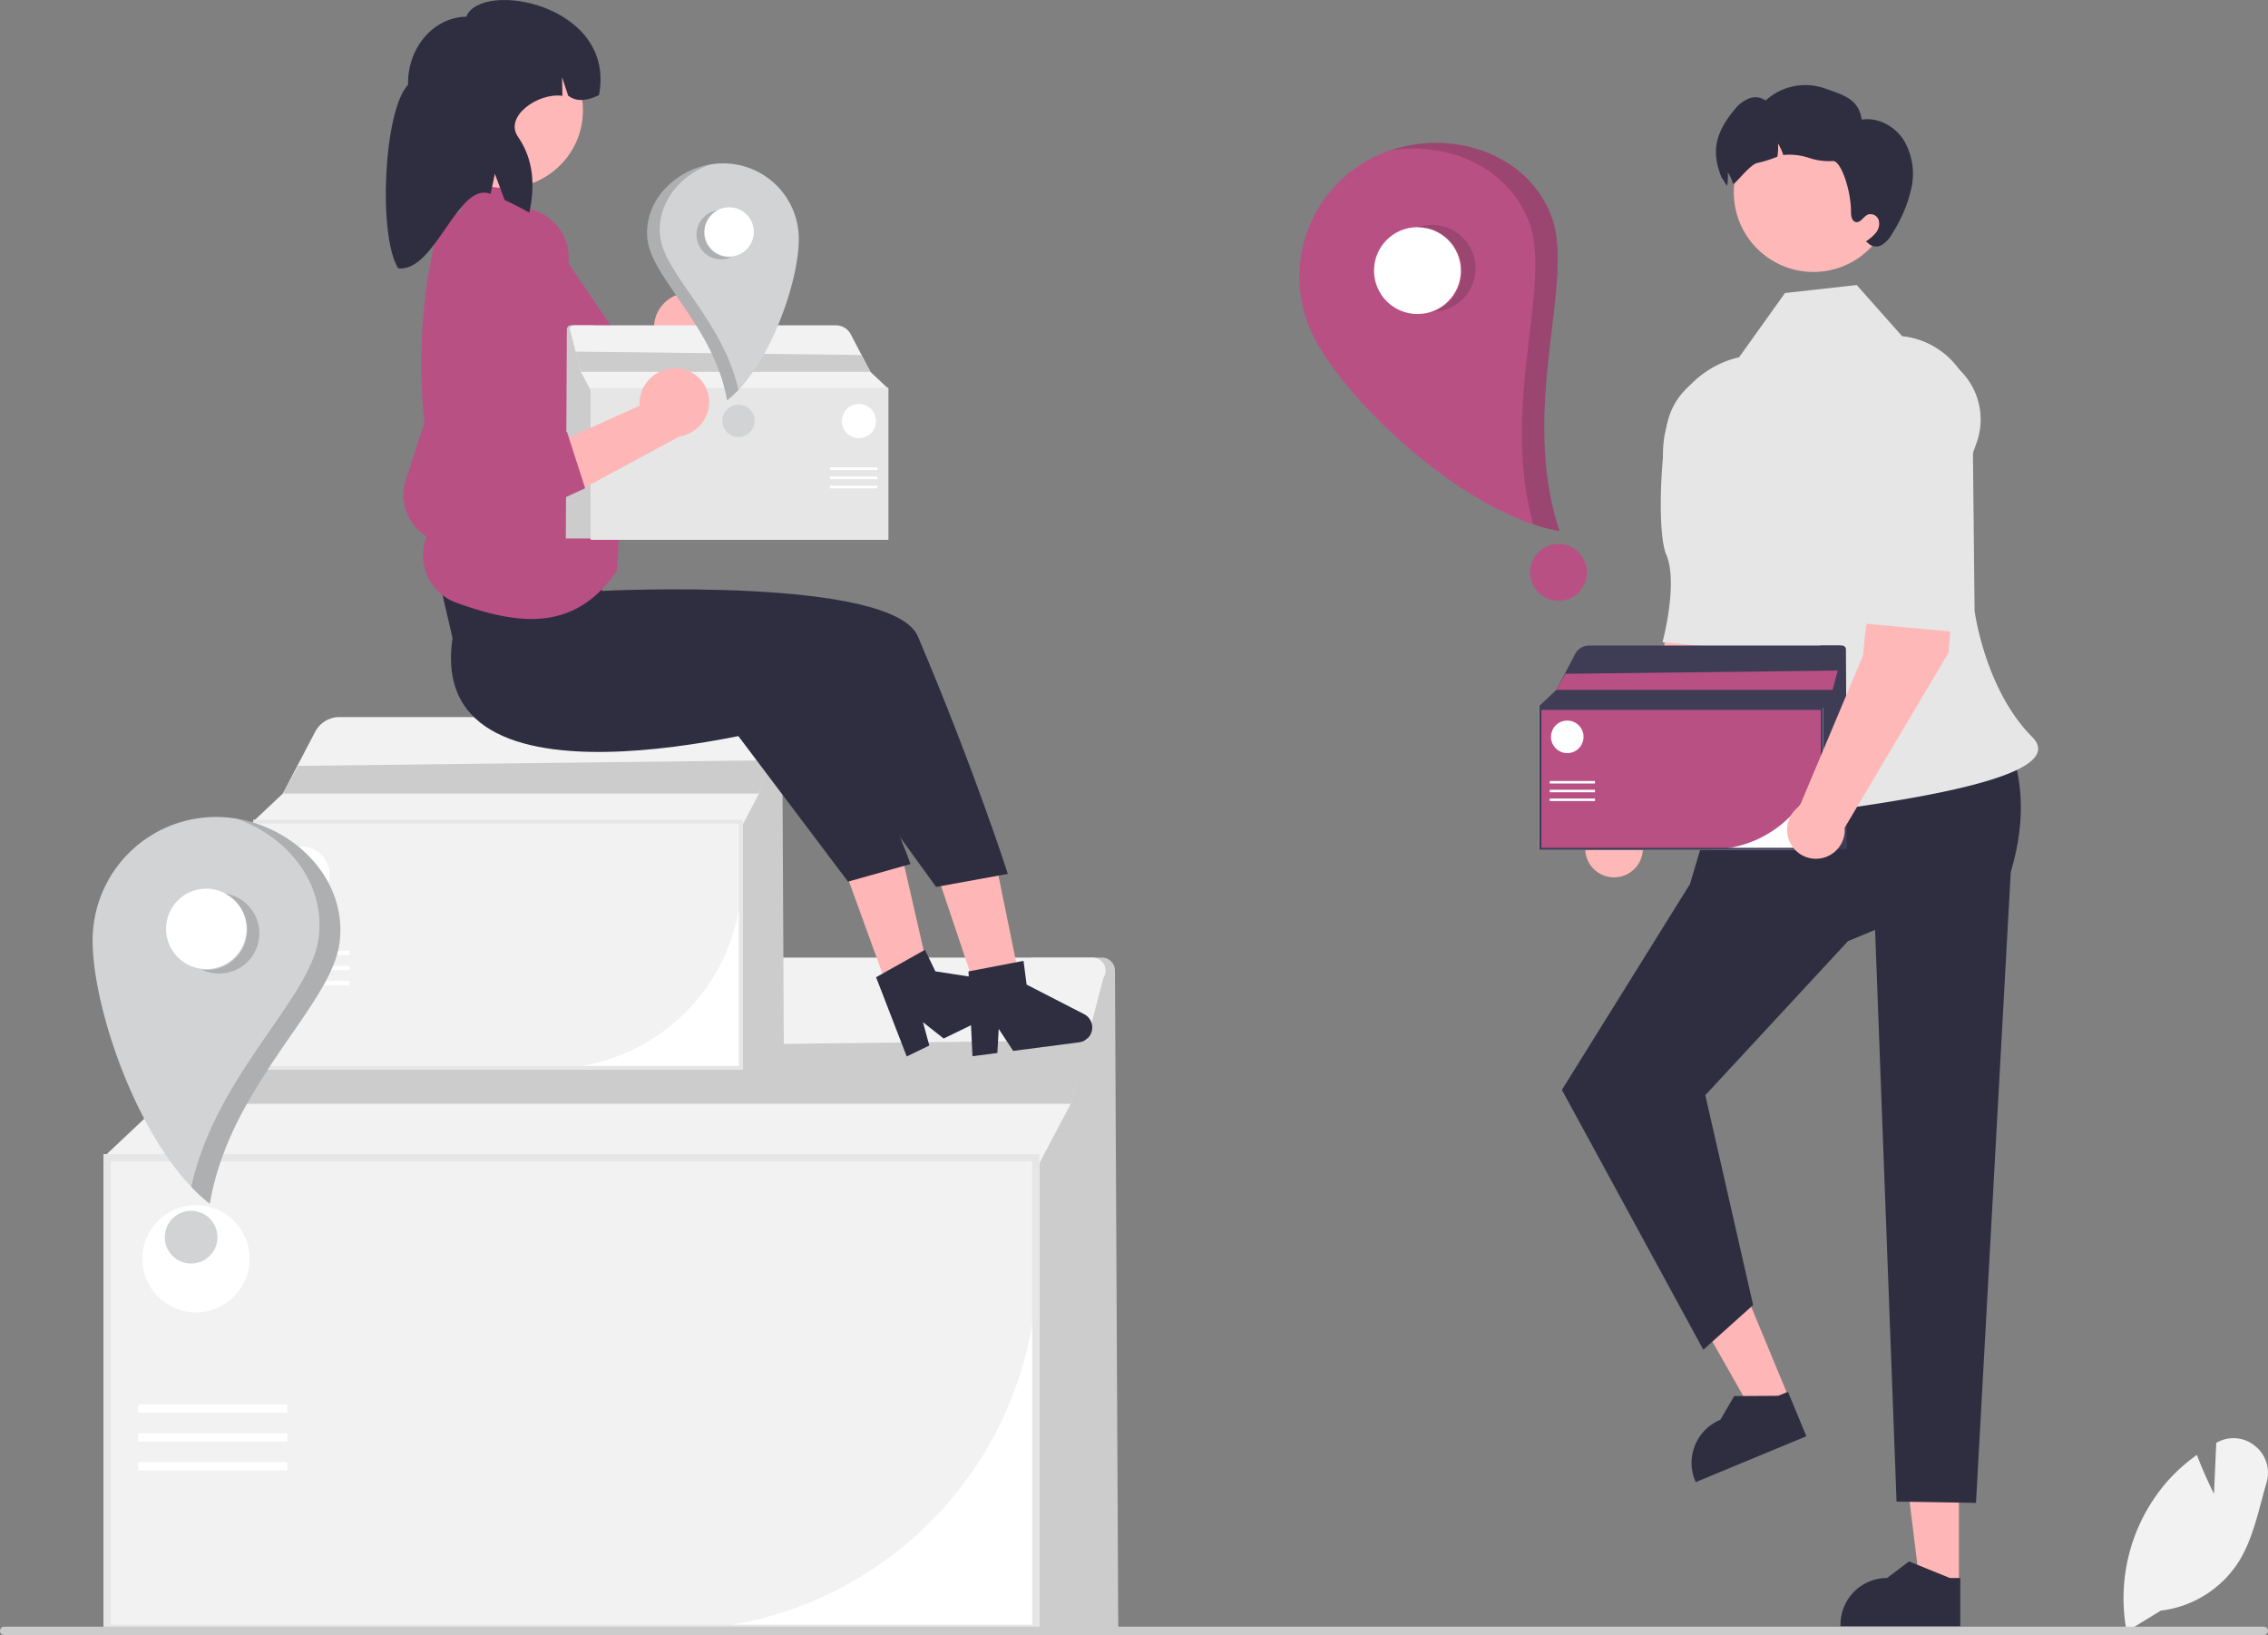 <svg id="undraw_deliveries_2r4y" xmlns="http://www.w3.org/2000/svg" width="526.896" height="379.813" viewBox="0 0 526.896 379.813">
  <rect x="0" y="0" width="526.896" height="379.813" fill="#808080" stroke="none"/>
  <path id="Path_195" data-name="Path 195" d="M591.274,645.2h-20.24V489.426h16.461a3.016,3.016,0,0,1,3.016,3Z" transform="translate(-331.485 -266.994)" fill="#ccc"/>
  <path id="Path_196" data-name="Path 196" d="M527.216,655.714H309.863V544.774H527.216Z" transform="translate(-285.775 -276.681)" fill="#fff"/>
  <path id="Path_197" data-name="Path 197" d="M441.634,655.389H310.363V545.274H526.891v24.857a85.354,85.354,0,0,1-85.257,85.258Z" transform="translate(-285.863 -276.768)" fill="#f2f2f2"/>
  <path id="Path_198" data-name="Path 198" d="M542.444,493.85h0a3.018,3.018,0,0,0-.253.652L534.7,523.391l-8.13,15.4h-215.7v-3.834l12.281-11.562,14.326-27.4a12.228,12.228,0,0,1,2.457-3.24h0a12.229,12.229,0,0,1,8.38-3.323h191.47a3.016,3.016,0,0,1,2.667,4.424Z" transform="translate(-285.95 -266.994)" fill="#f2f2f2"/>
  <path id="Path_199" data-name="Path 199" d="M527.216,655.714H309.863V544.774H527.216Zm-215.7-1.65H525.566V546.424H311.513Z" transform="translate(-285.775 -276.681)" fill="#e6e6e6"/>
  <path id="Path_200" data-name="Path 200" d="M260.64,292.9l-4,14.762H45.084l6.836-12.287Z" transform="translate(-7.89 -51.262)" fill="#ccc"/>
  <rect id="Rectangle_275" data-name="Rectangle 275" width="34.648" height="1.917" transform="translate(32.103 326.227)" fill="#fff"/>
  <rect id="Rectangle_276" data-name="Rectangle 276" width="34.648" height="1.917" transform="translate(32.103 332.938)" fill="#fff"/>
  <rect id="Rectangle_277" data-name="Rectangle 277" width="34.648" height="1.917" transform="translate(32.103 339.649)" fill="#fff"/>
  <circle id="Ellipse_55" data-name="Ellipse 55" cx="12.463" cy="12.463" r="12.463" transform="translate(33.061 279.943)" fill="#fff"/>
  <path id="Path_201" data-name="Path 201" d="M499.175,503.167H488.591V421.7H497.2a1.577,1.577,0,0,1,1.577,1.569Z" transform="translate(-317.056 -255.141)" fill="#ccc"/>
  <path id="Path_202" data-name="Path 202" d="M465.676,508.664H352.01V450.648H465.676Z" transform="translate(-293.152 -260.207)" fill="#fff"/>
  <path id="Path_203" data-name="Path 203" d="M420.92,508.494H352.272V450.909H465.506v13A44.636,44.636,0,0,1,420.92,508.494Z" transform="translate(-293.197 -260.253)" fill="#f2f2f2"/>
  <path id="Path_204" data-name="Path 204" d="M473.639,424.017h0a1.576,1.576,0,0,0-.132.341l-3.919,15.108-4.251,8.052h-112.8v-2.005l6.422-6.046,7.492-14.33a6.394,6.394,0,0,1,1.285-1.695h0a6.4,6.4,0,0,1,4.382-1.738h100.13a1.577,1.577,0,0,1,1.394,2.314Z" transform="translate(-293.243 -255.141)" fill="#f2f2f2"/>
  <path id="Path_205" data-name="Path 205" d="M465.676,508.664H352.01V450.648H465.676Zm-112.8-.863h111.94v-56.29H352.873Z" transform="translate(-293.152 -260.207)" fill="#e6e6e6"/>
  <path id="Path_206" data-name="Path 206" d="M192.379,214.071l-2.094,7.719H79.653l3.575-6.426Z" transform="translate(-13.941 -37.466)" fill="#ccc"/>
  <rect id="Rectangle_278" data-name="Rectangle 278" width="18.119" height="1.003" transform="translate(63.05 220.842)" fill="#fff"/>
  <rect id="Rectangle_279" data-name="Rectangle 279" width="18.119" height="1.003" transform="translate(63.05 224.352)" fill="#fff"/>
  <rect id="Rectangle_280" data-name="Rectangle 280" width="18.119" height="1.003" transform="translate(63.05 227.861)" fill="#fff"/>
  <circle id="Ellipse_56" data-name="Ellipse 56" cx="6.518" cy="6.518" r="6.518" transform="translate(63.551 196.638)" fill="#fff"/>
  <path id="Path_207" data-name="Path 207" d="M879.388,669.653l-.066-.352a41.335,41.335,0,0,1,8.749-33.635,40.1,40.1,0,0,1,7.369-6.848l.26-.188.114.3c1.36,3.586,3.076,7.177,3.859,8.766l.528-11.865.3-.16a7.839,7.839,0,0,1,8.739.9,7.974,7.974,0,0,1,2.633,8.538c-.41,1.394-.8,2.84-1.173,4.239-1.287,4.806-2.619,9.775-5.2,13.959A24.985,24.985,0,0,1,887.32,664.8Z" transform="translate(-385.324 -290.676)" fill="#f2f2f2"/>
  <path id="Path_208" data-name="Path 208" d="M807.557,678.8a.979.979,0,0,1-.982.982H281.647a.982.982,0,0,1,0-1.964H806.575a.979.979,0,0,1,.982.982Z" transform="translate(-280.665 -299.965)" fill="#ccc"/>
  <path id="Path_209" data-name="Path 209" d="M766.619,374.073l-15.025-2.152c-5.082,8.5-6.887,31.114-6.887,31.114L730,437.985a6.7,6.7,0,1,0,10.447,5.033l24.143-40.68Z" transform="translate(-358.793 -246.428)" fill="#ffb8b8"/>
  <path id="Path_210" data-name="Path 210" d="M767.952,323.926h0A16.014,16.014,0,0,1,780.6,345.08l-3.189,9.038s-1.736,27.212-8.355,34.893l-20.311-1.839s3.714-13.729.863-20.371c-1.746-4.068-1.649-18.118.071-29.548a15.973,15.973,0,0,1,18.27-13.327Z" transform="translate(-362.517 -237.994)" fill="#e6e6e6"/>
  <path id="Path_211" data-name="Path 211" d="M548.8,439.012h-9.051L535.446,404.1H548.8Z" transform="translate(-93.712 -70.724)" fill="#ffb6b6"/>
  <path id="Path_212" data-name="Path 212" d="M826.782,674.477H798.95v-.352a10.834,10.834,0,0,1,10.833-10.833h0l5.084-3.857,9.486,3.858h2.43Z" transform="translate(-371.374 -296.748)" fill="#2f2e41"/>
  <path id="Path_213" data-name="Path 213" d="M498.484,387.132l-8.36,3.466L472.773,360l12.34-5.117Z" transform="translate(-82.743 -62.111)" fill="#ffb6b6"/>
  <path id="Path_214" data-name="Path 214" d="M783.687,622.01l-25.71,10.661-.135-.325a10.834,10.834,0,0,1,5.857-14.156h0l3.219-5.51,10.24-.07,2.244-.931Z" transform="translate(-364.034 -288.39)" fill="#2f2e41"/>
  <path id="Path_215" data-name="Path 215" d="M823.083,425.5l-64.232,6.711-8.592,28.938L720.5,508.968l32.854,60.362,11.57-10.385L753.822,510.2l33.149-35.787,6.286-2.608h0l4.99,132.8,18.455.3,8.076-146.532C828.657,445.429,827.489,434.741,823.083,425.5Z" transform="translate(-357.644 -255.806)" fill="#2f2e41"/>
  <path id="Path_216" data-name="Path 216" d="M804.517,311.935l-10.543-11.871-16.659,1.851-10.666,14.926h0a22.77,22.77,0,0,0-17.334,26.082c4.139,23.833,18.2,46.947,13.56,58.707-7.05,17.85-7.48,25.13,9.4,22.628s73.414-8.272,62.453-19.233-13.369-29.279-13.369-29.279l-.44-41.906a18.625,18.625,0,0,0-16.4-21.9Z" transform="translate(-362.628 -233.852)" fill="#e6e6e6"/>
  <circle id="Ellipse_57" data-name="Ellipse 57" cx="18.492" cy="18.492" r="18.492" transform="translate(402.794 26.189)" fill="#ffb8b8"/>
  <path id="Path_217" data-name="Path 217" d="M809.308,267.581a32.16,32.16,0,0,1-4.4,10.538,7.172,7.172,0,0,1-2.4,2.724,2.622,2.622,0,0,1-3.332-.417l-.45-.367a9.544,9.544,0,0,0,2.332-2.024,3.25,3.25,0,0,0,.625-2.907,2,2,0,0,0-2.449-1.308c-1.083.425-1.741,1.991-2.874,1.749-.916-.2-1.108-1.408-1.108-2.357.033-4.965-2.366-12.02-4.223-11.8a14.978,14.978,0,0,1-5.539-.741,14.514,14.514,0,0,0-5.548-.708c-.133.017-.267.042-.408.067a12.285,12.285,0,0,0-1.233-2.691,14.373,14.373,0,0,1-.15,3.049,28.518,28.518,0,0,1-4.615,1.458c-1.716.242-5.489,5.373-5.664,4.848A12.283,12.283,0,0,0,766.641,264a14.37,14.37,0,0,1-.15,3.049c-.008.042-.008.075-.017.117-.833-1.108-1.341-2.457-1.058-1.424-2.791-6.314-1.708-10.837,2.682-16.16a8.442,8.442,0,0,1,3.29-2.641,4.149,4.149,0,0,1,4.048.4,13.621,13.621,0,0,1,13.511-2.882c4.573,1.591,8.1,2.524,8.8,7.322,3.782-.608,7.672,1.541,9.755,4.748A15.374,15.374,0,0,1,809.308,267.581Z" transform="translate(-365.236 -223.997)" fill="#2f2e41"/>
  <path id="Path_218" data-name="Path 218" d="M799.466,448.794h-6.138V401.556h4.992a.915.915,0,0,1,.914.91Z" transform="translate(-370.39 -251.615)" fill="#3f3d56"/>
  <path id="Path_219" data-name="Path 219" d="M780.041,451.982H714.13V418.34h65.911Z" transform="translate(-356.529 -254.552)" fill="#fff"/>
  <path id="Path_220" data-name="Path 220" d="M754.089,451.883H714.282V418.492h65.661v7.538a25.883,25.883,0,0,1-25.854,25.854Z" transform="translate(-356.555 -254.579)" fill="#b95084"/>
  <path id="Path_221" data-name="Path 221" d="M784.658,402.9h0a.913.913,0,0,0-.077.2l-2.273,8.76-2.465,4.669h-65.41v-1.163l3.724-3.506,4.344-8.31a3.707,3.707,0,0,1,.745-.983h0a3.708,3.708,0,0,1,2.541-1.008h58.062a.915.915,0,0,1,.809,1.342Z" transform="translate(-356.582 -251.615)" fill="#3f3d56"/>
  <path id="Path_222" data-name="Path 222" d="M780.041,451.982H714.13V418.34h65.911Zm-65.41-.5h64.91V418.841h-64.91Z" transform="translate(-356.529 -254.552)" fill="#3f3d56"/>
  <path id="Path_223" data-name="Path 223" d="M503.648,188.809l-1.214,4.477H438.283l2.072-3.726Z" transform="translate(-76.707 -33.045)" fill="#b95084"/>
  <rect id="Rectangle_281" data-name="Rectangle 281" width="10.507" height="0.581" transform="translate(360.032 181.416)" fill="#fff"/>
  <rect id="Rectangle_282" data-name="Rectangle 282" width="10.507" height="0.581" transform="translate(360.032 183.451)" fill="#fff"/>
  <rect id="Rectangle_283" data-name="Rectangle 283" width="10.507" height="0.581" transform="translate(360.032 185.487)" fill="#fff"/>
  <circle id="Ellipse_58" data-name="Ellipse 58" cx="3.779" cy="3.779" r="3.779" transform="translate(360.323 167.381)" fill="#fff"/>
  <path id="Path_224" data-name="Path 224" d="M823.459,368.837l-15.025-2.152c-5.082,8.5-6.888,31.114-6.888,31.114l-14.7,34.95a6.7,6.7,0,1,0,10.447,5.033l24.143-40.68Z" transform="translate(-368.741 -245.512)" fill="#ffb8b8"/>
  <path id="Path_225" data-name="Path 225" d="M819.039,318.691h0a16.014,16.014,0,0,1,12.651,21.154l-3.189,9.038s4.016,27.212-2.6,34.893l-20.311-1.839s3.714-13.729.863-20.371c-1.746-4.068-1.649-18.118.071-29.548C807.835,323.291,810.317,317.34,819.039,318.691Z" transform="translate(-372.465 -237.079)" fill="#e6e6e6"/>
  <path id="Path_226" data-name="Path 226" d="M663.691,263.434a30.931,30.931,0,0,0-13.874,41.484c7.624,15.287,35.174,41.359,57.155,45.3-9.455-28.709,3.692-57.891-1.8-72.907C699.312,261.265,678.978,255.811,663.691,263.434Z" transform="translate(-344.703 -226.847)" fill="#b95084"/>
  <circle id="b262ea8c-1946-46c9-a449-3a1996c39394" cx="10.087" cy="10.087" r="10.087" transform="translate(319.206 52.77)" fill="#fff"/>
  <circle id="bcc29a3a-8123-4529-80aa-6f70df2823cf" cx="6.607" cy="6.607" r="6.607" transform="translate(355.468 126.346)" fill="#b95084"/>
  <path id="Path_227" data-name="Path 227" d="M682.868,283.144a10.087,10.087,0,0,1,.683,20.163,10.086,10.086,0,0,0-3.865-19.533,10.088,10.088,0,0,1,3.182-.63Z" transform="translate(-350.5 -230.89)" fill="#231f20" opacity="0.2"/>
  <path id="Path_228" data-name="Path 228" d="M709.7,277.317c5.488,15.015-7.659,44.2,1.8,72.906a42.788,42.788,0,0,1-6.114-1.6c-7.7-27.753,4.387-55.485-.915-69.993C699.727,265.646,685.5,259.6,672.15,261.8,686.807,256.806,704.331,262.613,709.7,277.317Z" transform="translate(-349.182 -226.848)" fill="#231f20" opacity="0.2"/>
  <path id="Path_229" data-name="Path 229" d="M336.1,449.844a28.66,28.66,0,0,0-29.34,27.964c-.38,15.824,10.887,49.116,27.183,61.868,4.7-27.611,28.11-45.815,30.121-60.492C366.213,463.5,351.923,450.225,336.1,449.844Z" transform="translate(-285.23 -260.065)" fill="#d1d3d4"/>
  <circle id="b262ea8c-1946-46c9-a449-3a1996c39394-2" data-name="b262ea8c-1946-46c9-a449-3a1996c39394" cx="9.347" cy="9.347" r="9.347" transform="translate(38.578 206.413)" fill="#fff"/>
  <circle id="bcc29a3a-8123-4529-80aa-6f70df2823cf-2" data-name="bcc29a3a-8123-4529-80aa-6f70df2823cf" cx="6.122" cy="6.122" r="6.122" transform="translate(38.278 281.255)" fill="#d1d3d4"/>
  <path id="Path_230" data-name="Path 230" d="M345.644,472.243a9.347,9.347,0,0,1-8.178,16.81,9.346,9.346,0,0,0,5.3-17.674,9.346,9.346,0,0,1,2.879.863Z" transform="translate(-290.606 -263.835)" fill="#231f20" opacity="0.2"/>
  <path id="Path_231" data-name="Path 231" d="M368.964,479.3c-2.012,14.676-25.425,32.88-30.121,60.492a39.642,39.642,0,0,1-4.314-3.96c5.717-26.069,27.637-43.543,29.58-57.723,1.74-12.691-7.288-23.807-19.182-27.787C359.1,452.574,370.934,464.924,368.964,479.3Z" transform="translate(-290.092 -260.149)" fill="#231f20" opacity="0.2"/>
  <path id="Path_232" data-name="Path 232" d="M467.391,302.215a8.216,8.216,0,0,0-7.674,8.511,7.885,7.885,0,0,0,.177,1.291L435.642,327.3l13.408,5.93,20.975-15.418a8.193,8.193,0,0,0,5.793-8.155,7.841,7.841,0,0,0-8.212-7.452Q467.5,302.207,467.391,302.215Z" transform="translate(-307.789 -234.225)" fill="#ffb6b6"/>
  <path id="Path_233" data-name="Path 233" d="M438.208,316.179l6.011,12.4-23.766,15.293a11.822,11.822,0,0,1-11.492.77h0a11.328,11.328,0,0,1-6.282-12.082l7.712-44.025A12.214,12.214,0,0,1,423.8,278.424h0A11.583,11.583,0,0,1,434.054,291.2q-.02.179-.045.358a11.891,11.891,0,0,1-.243,1.257l-8.419,31.31Z" transform="translate(-301.992 -230.051)" fill="#b95084"/>
  <rect id="Rectangle_284" data-name="Rectangle 284" width="33.988" height="33.988" transform="translate(103.916 105.354)" fill="#ffb8b8"/>
  <path id="Path_234" data-name="Path 234" d="M264.862,248.109l12.98-4.367,7.228,35.332-8.8,2.958Z" transform="translate(-46.355 -42.659)" fill="#ffb6b6"/>
  <path id="Path_235" data-name="Path 235" d="M238.2,244.754l12.876-4.668,8.049,35.154-8.724,3.162Z" transform="translate(-41.688 -42.019)" fill="#ffb6b6"/>
  <path id="Path_236" data-name="Path 236" d="M406.981,394.653c-6.812,45.415,83.9,18.565,83.9,18.565l28.443,39.238,16.652-3.028s-7.493-23.555-20.874-55.133c-5.942-14.023-73.42-10.6-73.42-10.6l-1.4-11-38.6-.757Z" transform="translate(-301.845 -246.433)" fill="#2f2e41"/>
  <path id="Path_237" data-name="Path 237" d="M487.536,422.892l20.977-13.065c15.357,30.665,19.884,43.946,19.884,43.946l-14.518,4.083Z" transform="translate(-316.871 -253.063)" fill="#2f2e41"/>
  <path id="Path_238" data-name="Path 238" d="M425.981,278.607l-6.841-8.794-9.759-.423-.974,8.271-4.835,2.23a129.681,129.681,0,0,0-2.184,56.183h0a5,5,0,0,1,1.423,4.859l-.314,1.25.029.046a7.321,7.321,0,0,1,.972,5.465h0l-2.309,4.1a11.652,11.652,0,0,0,6.2,16.666c14.194,5.145,27.5,7.061,37.344-7.376l3.1-50.312Z" transform="translate(-301.428 -228.484)" fill="#b95084"/>
  <circle id="Ellipse_59" data-name="Ellipse 59" cx="18.043" cy="18.043" r="18.043" transform="translate(99.343 7.578)" fill="#ffb8b8"/>
  <path id="Path_239" data-name="Path 239" d="M408.008,223.677c-7.64.147-13.7,7.233-13.534,15.828-5.654,5.9-7.023,34.915-2.3,42.633,8.641,1,13.9-20.376,21.476-17.285l1-4.666,2.263,6.076q2.889,1.332,5.734,2.924c1.363-6.252,1.025-12.33-2.639-17.624-3.255-4.7,4.666-10.286,10.331-9.5h0l-.083-4.319,1.423,4.294c2.208,1.623,4.651,1.035,7.156-.137h0C442.9,220.793,411.449,215.019,408.008,223.677Z" transform="translate(-299.68 -219.805)" fill="#2f2e41"/>
  <path id="Path_240" data-name="Path 240" d="M554.319,512.5l5.783-.755.319-5.595,3.357,5.115,15.338-2a3.477,3.477,0,0,0,1.138-6.541L566.9,495.864l-.721-5.52L553.4,492.8Z" transform="translate(-328.398 -267.154)" fill="#2f2e41"/>
  <path id="Path_241" data-name="Path 241" d="M534.491,512.01l5.246-2.548-1.469-5.408,4.8,3.789,13.915-6.757a3.477,3.477,0,0,0-.991-6.565l-14.838-2.279-2.432-5.008-11.349,6.373Z" transform="translate(-323.844 -266.61)" fill="#2f2e41"/>
  <path id="Path_242" data-name="Path 242" d="M440,360.918h6.433V311.4H441.2a.959.959,0,0,0-.959.954Z" transform="translate(-308.551 -235.837)" fill="#ccc"/>
  <path id="Path_243" data-name="Path 243" d="M447.067,329h69.086v35.262H447.067Z" transform="translate(-309.788 -238.916)" fill="#fff"/>
  <path id="Path_244" data-name="Path 244" d="M447.226,337.056v-7.9h68.823v35H474.325a27.13,27.13,0,0,1-27.1-27.1Z" transform="translate(-309.816 -238.944)" fill="#f2f2f2"/>
  <path id="Path_245" data-name="Path 245" d="M441.244,312.811h0a.96.96,0,0,1,.08.207l2.382,9.182,2.584,4.894h68.561v-1.219l-3.9-3.675-4.553-8.71a3.886,3.886,0,0,0-.781-1.03h0a3.887,3.887,0,0,0-2.664-1.056H442.092a.959.959,0,0,0-.847,1.406Z" transform="translate(-308.75 -235.837)" fill="#f2f2f2"/>
  <path id="Path_246" data-name="Path 246" d="M447.067,329h69.086v35.262H447.067Zm68.561,34.738H447.592V329.521h68.037Z" transform="translate(-309.788 -238.916)" fill="#e6e6e6"/>
  <path id="Path_247" data-name="Path 247" d="M162.045,99l1.273,4.692H230.56l-2.173-3.905Z" transform="translate(-28.361 -17.326)" fill="#ccc"/>
  <rect id="Rectangle_285" data-name="Rectangle 285" width="11.013" height="0.609" transform="translate(192.804 108.559)" fill="#fff"/>
  <rect id="Rectangle_286" data-name="Rectangle 286" width="11.013" height="0.609" transform="translate(192.804 110.691)" fill="#fff"/>
  <rect id="Rectangle_287" data-name="Rectangle 287" width="11.013" height="0.609" transform="translate(192.804 112.825)" fill="#fff"/>
  <circle id="Ellipse_60" data-name="Ellipse 60" cx="3.961" cy="3.961" r="3.961" transform="translate(195.59 93.847)" fill="#fff"/>
  <path id="Path_248" data-name="Path 248" d="M480.152,265.81a17.562,17.562,0,0,1,17.978,17.135c.233,9.7-6.671,30.1-16.656,37.909-2.878-16.919-17.224-28.073-18.457-37.066C461.7,274.179,470.456,266.043,480.152,265.81Z" transform="translate(-312.557 -227.856)" fill="#d1d3d4"/>
  <circle id="b262ea8c-1946-46c9-a449-3a1996c39394-3" data-name="b262ea8c-1946-46c9-a449-3a1996c39394" cx="5.727" cy="5.727" r="5.727" transform="translate(163.672 48.146)" fill="#fff"/>
  <circle id="bcc29a3a-8123-4529-80aa-6f70df2823cf-3" data-name="bcc29a3a-8123-4529-80aa-6f70df2823cf" cx="3.751" cy="3.751" r="3.751" transform="translate(167.808 94.004)" fill="#d1d3d4"/>
  <path id="Path_249" data-name="Path 249" d="M480.034,279.535a5.727,5.727,0,1,0,5.011,10.3,5.727,5.727,0,0,1-3.247-10.829A5.728,5.728,0,0,0,480.034,279.535Z" transform="translate(-314.994 -230.167)" fill="#231f20" opacity="0.2"/>
  <path id="Path_250" data-name="Path 250" d="M462.988,283.856c1.233,8.993,15.579,20.147,18.457,37.066a24.282,24.282,0,0,0,2.643-2.427c-3.5-15.974-16.934-26.681-18.125-35.37-1.066-7.777,4.466-14.588,11.754-17.026C469.034,267.483,461.781,275.05,462.988,283.856Z" transform="translate(-312.552 -227.908)" fill="#231f20" opacity="0.2"/>
  <path id="Path_251" data-name="Path 251" d="M464.039,323.536a8.216,8.216,0,0,0-8.781,7.364,7.882,7.882,0,0,0,0,1.3l-26.139,11.764,12.455,7.734,22.912-12.357a8.193,8.193,0,0,0,6.869-7.272,7.841,7.841,0,0,0-7.1-8.52Q464.146,323.543,464.039,323.536Z" transform="translate(-306.646 -237.956)" fill="#ffb6b6"/>
  <path id="Path_252" data-name="Path 252" d="M432.264,332.939l4.231,13.116L410.836,357.9a11.822,11.822,0,0,1-11.488-.833h0a11.328,11.328,0,0,1-4.544-12.837L408.552,301.7a12.214,12.214,0,0,1,14.684-8.154h0a11.583,11.583,0,0,1,8.383,14.074q-.044.175-.094.348a11.889,11.889,0,0,1-.415,1.211L418.426,339.02Z" transform="translate(-300.55 -232.644)" fill="#b95084"/>
</svg>
